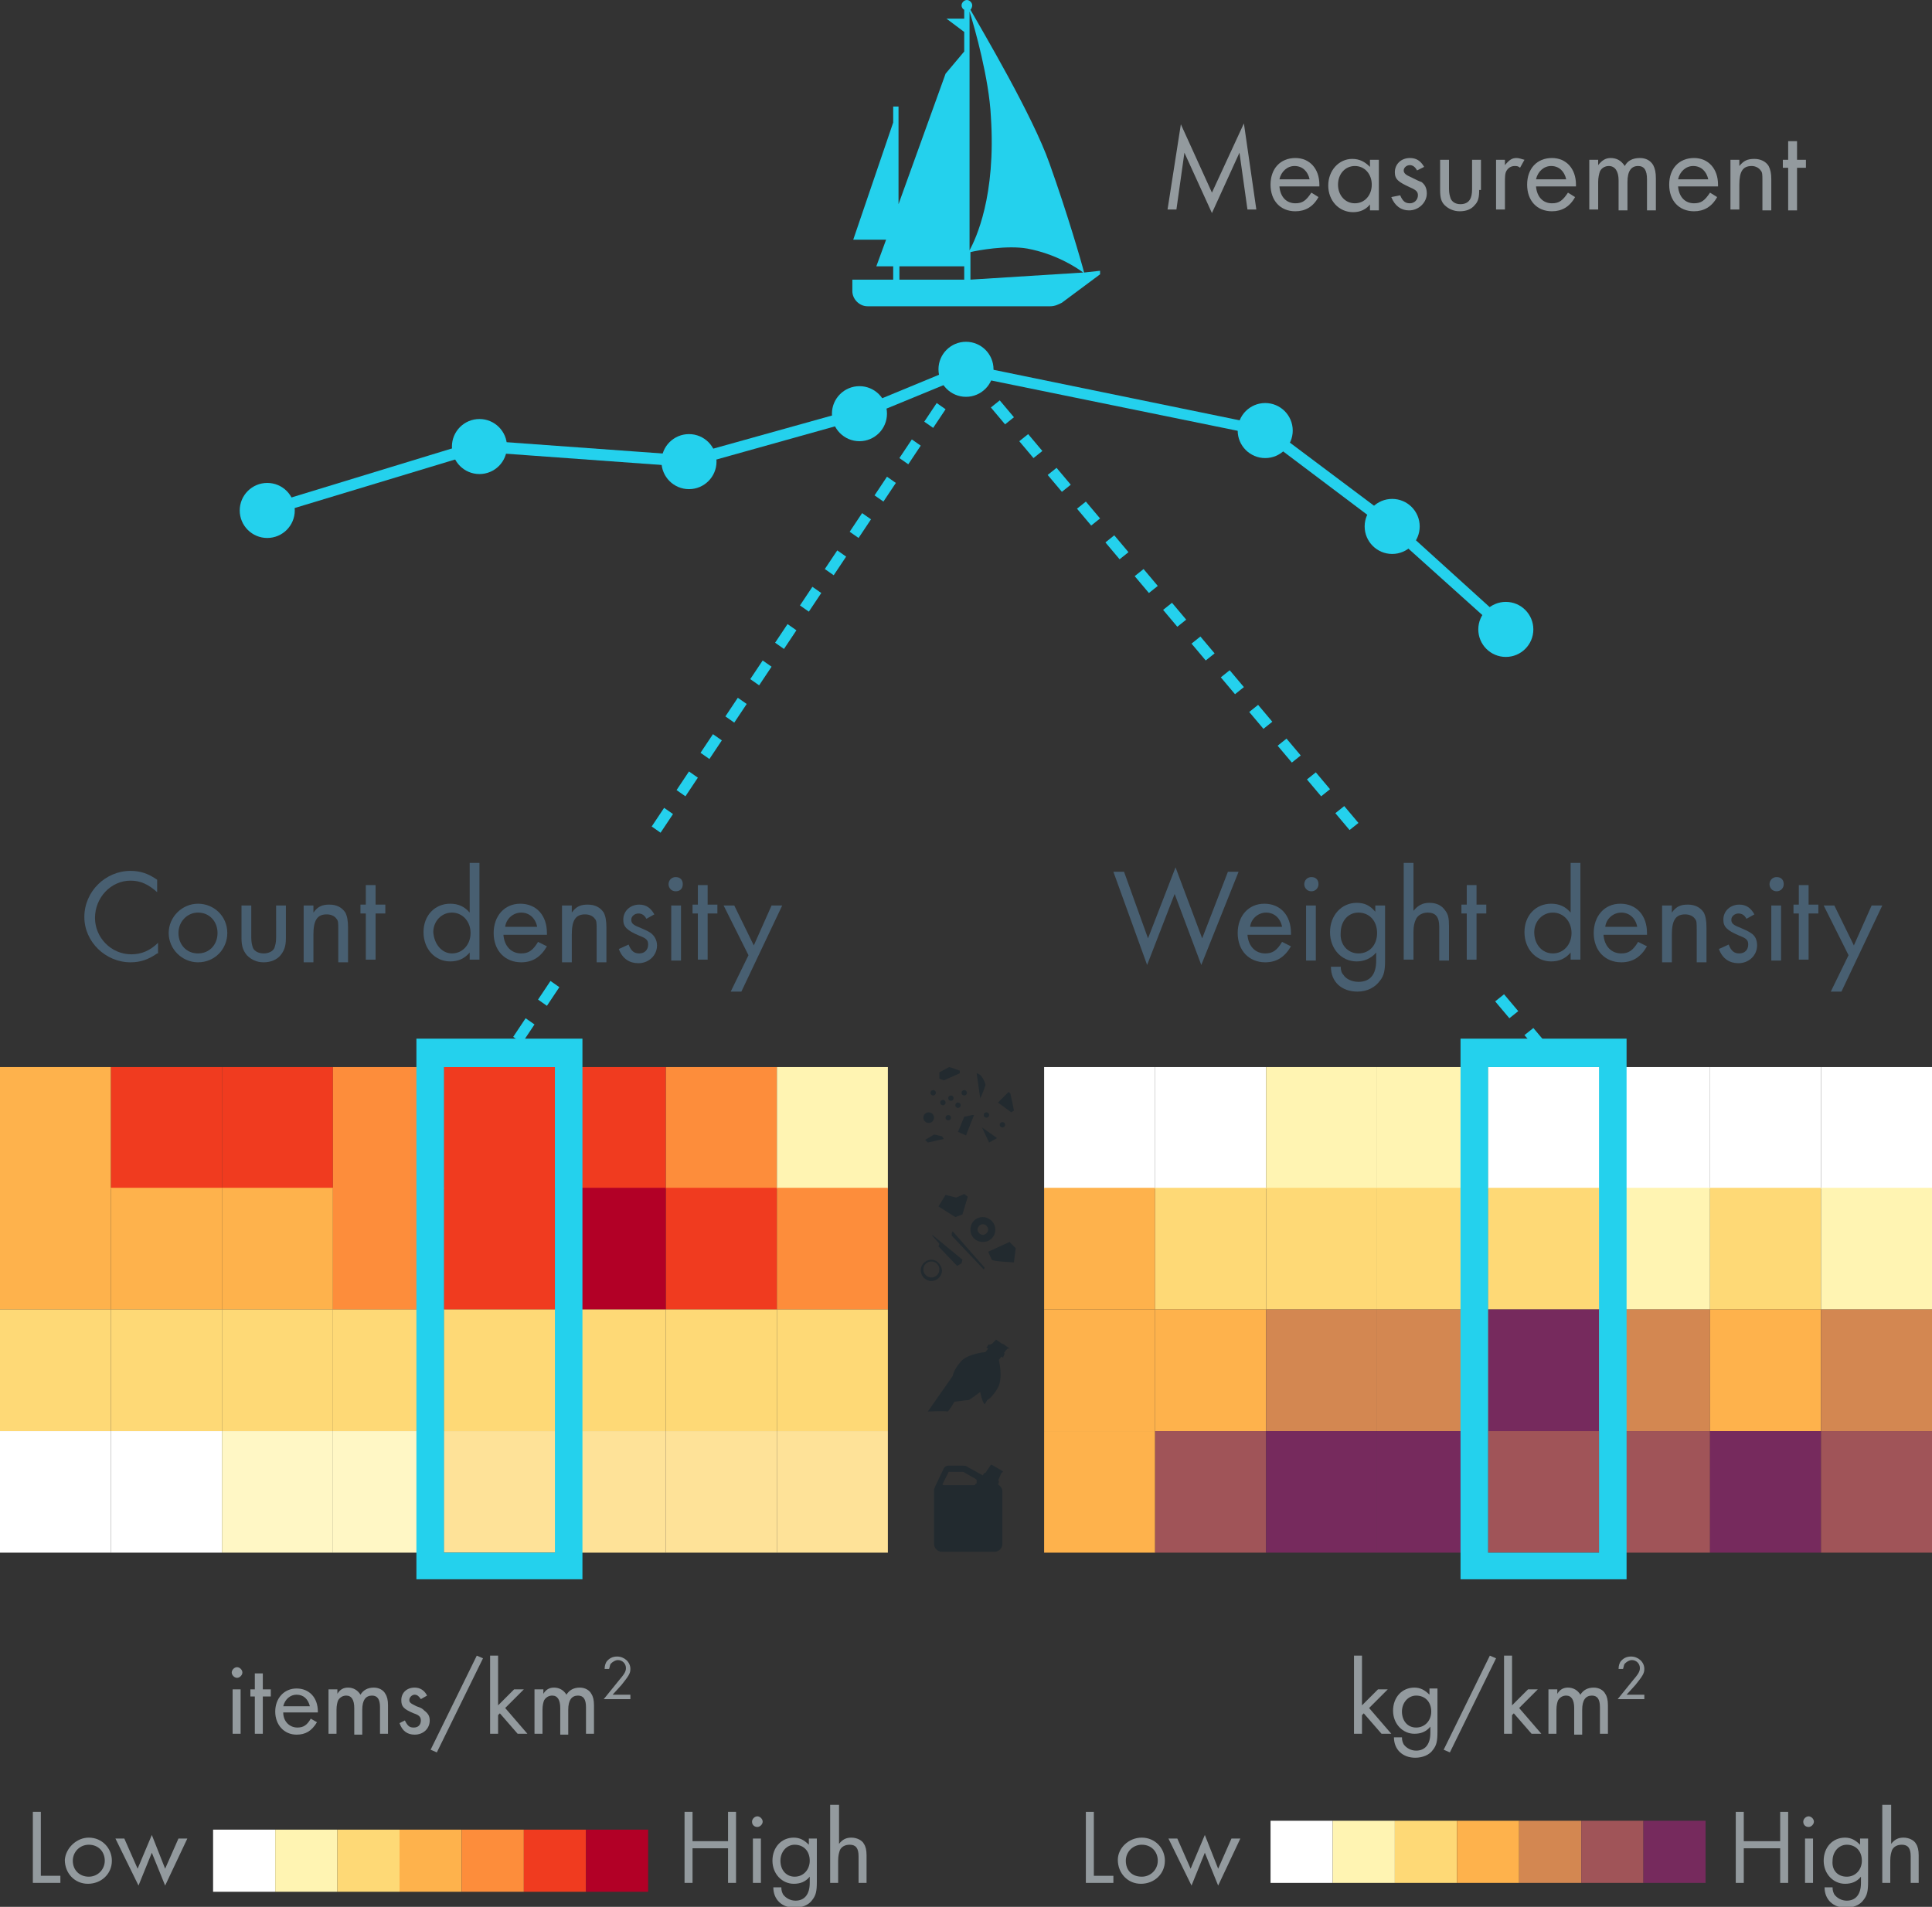 <?xml version="1.0" encoding="utf-8"?>
<!-- Generator: Adobe Illustrator 17.1.0, SVG Export Plug-In . SVG Version: 6.00 Build 0)  -->
<!DOCTYPE svg PUBLIC "-//W3C//DTD SVG 1.1//EN" "http://www.w3.org/Graphics/SVG/1.1/DTD/svg11.dtd">
<svg version="1.1" id="Layer_1" xmlns="http://www.w3.org/2000/svg" xmlns:xlink="http://www.w3.org/1999/xlink" x="0px" y="0px"
	 viewBox="0 0 217.6 214.8" enable-background="new 0 0 217.6 214.8" xml:space="preserve">
<rect x="0" y="0" width="217.6" height="214.8" fill="#333333" stroke="none"/>
<g>
	<g>
		<rect x="24" y="206.1" fill="#FFFFFF" width="7" height="7"/>
	</g>
	<g>
		<rect x="31" y="206.1" fill="#FFF4B2" width="7" height="7"/>
	</g>
	<g>
		<rect x="38" y="206.1" fill="#FED976" width="7" height="7"/>
	</g>
	<g>
		<rect x="45" y="206.1" fill="#FEB24C" width="7" height="7"/>
	</g>
	<g>
		<rect x="52" y="206.1" fill="#FD8D3B" width="7" height="7"/>
	</g>
	<g>
		<rect x="59" y="206.1" fill="#F03B1F" width="7" height="7"/>
	</g>
	<g>
		<rect x="66" y="206.1" fill="#B20026" width="7" height="7"/>
	</g>
</g>
<g>
	<g>
		<rect x="143.1" y="205.1" fill="#FFFFFF" width="7" height="7"/>
	</g>
	<g>
		<rect x="150.1" y="205.1" fill="#FFF4B2" width="7" height="7"/>
	</g>
	<g>
		<rect x="157.1" y="205.1" fill="#FED976" width="7" height="7"/>
	</g>
	<g>
		<rect x="164.1" y="205.1" fill="#FEB24C" width="7" height="7"/>
	</g>
	<g>
		<rect x="171.1" y="205.1" fill="#D38751" width="7" height="7"/>
	</g>
	<g>
		<rect x="178.1" y="205.1" fill="#A05458" width="7" height="7"/>
	</g>
	<g>
		<rect x="185.1" y="205.1" fill="#762A5D" width="7" height="7"/>
	</g>
</g>
<g>
	<path fill="#939A9E" d="M26.1,188.4c0-0.3,0.3-0.6,0.6-0.6s0.6,0.3,0.6,0.6S27,189,26.7,189S26.1,188.7,26.1,188.4z M26.2,190.3
		h0.9v5h-0.9V190.3z"/>
	<path fill="#939A9E" d="M28.7,191.1h-0.5v-0.8h0.5v-1.8h0.9v1.8h0.9v0.8h-0.9v4.2h-0.9V191.1z"/>
	<path fill="#939A9E" d="M35.7,194c-0.6,1-1.3,1.4-2.3,1.4c-1.4,0-2.4-1.1-2.4-2.6c0-1.5,1-2.6,2.4-2.6c1.4,0,2.4,1,2.4,2.6v0.1
		h-3.9c0,1,0.7,1.7,1.6,1.7c0.7,0,1.1-0.3,1.5-1L35.7,194z M34.9,192.2c-0.2-0.8-0.7-1.3-1.5-1.3c-0.7,0-1.3,0.5-1.5,1.3H34.9z"/>
	<path fill="#939A9E" d="M37.1,190.3h0.9v0.5c0.3-0.5,0.7-0.7,1.2-0.7c0.6,0,1.1,0.3,1.4,0.8c0.3-0.5,0.8-0.8,1.5-0.8
		c0.6,0,1.1,0.3,1.3,0.7c0.2,0.3,0.3,0.7,0.3,1.3v3.2h-0.9v-3c0-0.9-0.3-1.3-0.9-1.3c-0.7,0-1.1,0.5-1.1,1.6v2.8h-0.9v-3
		c0-0.9-0.3-1.4-0.9-1.4c-0.4,0-0.7,0.2-0.9,0.5c-0.1,0.2-0.2,0.6-0.2,1.1v2.7h-0.9V190.3z"/>
	<path fill="#939A9E" d="M45.6,193.8c0.3,0.6,0.5,0.8,1,0.8c0.5,0,0.8-0.3,0.8-0.8c0-0.4-0.2-0.6-0.8-0.8c-1.2-0.5-1.4-0.8-1.4-1.5
		c0-0.8,0.6-1.4,1.5-1.4c0.6,0,1.1,0.3,1.4,0.9l-0.7,0.4c-0.2-0.3-0.4-0.5-0.7-0.5c-0.3,0-0.6,0.3-0.6,0.6c0,0.3,0.2,0.4,0.8,0.7
		c0.6,0.2,0.7,0.3,0.9,0.5c0.4,0.3,0.6,0.6,0.6,1.1c0,0.9-0.7,1.6-1.7,1.6c-0.8,0-1.4-0.4-1.7-1.3L45.6,193.8z"/>
	<path fill="#939A9E" d="M53.7,186.5l0.7,0.3l-5.2,10.6l-0.7-0.3L53.7,186.5z"/>
	<path fill="#939A9E" d="M55.2,186.5h0.9v5.6l1.8-1.8H59l-2.1,2.1l2.5,2.9h-1.1l-2-2.3l-0.2,0.2v2.1h-0.9V186.5z"/>
	<path fill="#939A9E" d="M60.3,190.3h0.9v0.5c0.3-0.5,0.7-0.7,1.2-0.7c0.6,0,1.1,0.3,1.4,0.8c0.3-0.5,0.8-0.8,1.5-0.8
		c0.6,0,1.1,0.3,1.3,0.7c0.2,0.3,0.3,0.7,0.3,1.3v3.2H66v-3c0-0.9-0.3-1.3-0.9-1.3c-0.7,0-1.1,0.5-1.1,1.6v2.8h-0.9v-3
		c0-0.9-0.3-1.4-0.9-1.4c-0.4,0-0.7,0.2-0.9,0.5c-0.1,0.2-0.2,0.6-0.2,1.1v2.7h-0.9V190.3z"/>
	<path fill="#939A9E" d="M69.7,189.3c0.6-0.7,0.8-1,0.8-1.4c0-0.5-0.4-0.9-0.9-0.9c-0.3,0-0.6,0.2-0.8,0.4c-0.1,0.1-0.1,0.3-0.2,0.6
		h-0.5c0-0.4,0.1-0.6,0.2-0.8c0.3-0.4,0.7-0.6,1.2-0.6c0.8,0,1.5,0.6,1.5,1.4c0,0.5-0.2,0.8-1,1.8l-1,1.1h2v0.5h-3L69.7,189.3z"/>
</g>
<g>
	<path fill="#939A9E" d="M152.5,186.5h0.9v5.6l1.8-1.8h1.1l-2.1,2.1l2.5,2.9h-1.1l-2-2.3l-0.2,0.2v2.1h-0.9V186.5z"/>
	<path fill="#939A9E" d="M157.9,195.7c0,0.4,0.1,0.6,0.2,0.8c0.3,0.4,0.8,0.7,1.4,0.7c1,0,1.6-0.7,1.6-2v-0.7
		c-0.5,0.6-1.1,0.8-1.8,0.8c-1.3,0-2.4-1.1-2.4-2.6c0-1.5,1-2.6,2.4-2.6c0.7,0,1.2,0.3,1.7,0.8v-0.7h0.9v4.9c0,1-0.1,1.5-0.5,2
		c-0.4,0.6-1.2,0.9-2,0.9c-1.4,0-2.4-0.9-2.4-2.3H157.9z M159.5,194.6c1,0,1.7-0.8,1.7-1.8c0-1.1-0.7-1.8-1.7-1.8
		c-0.9,0-1.6,0.8-1.6,1.8C157.9,193.8,158.5,194.6,159.5,194.6z"/>
	<path fill="#939A9E" d="M167.8,186.5l0.7,0.3l-5.2,10.6l-0.7-0.3L167.8,186.5z"/>
	<path fill="#939A9E" d="M169.4,186.5h0.9v5.6l1.8-1.8h1.1l-2.1,2.1l2.5,2.9h-1.1l-2-2.3l-0.2,0.2v2.1h-0.9V186.5z"/>
	<path fill="#939A9E" d="M174.5,190.3h0.9v0.5c0.3-0.5,0.7-0.7,1.2-0.7c0.6,0,1.1,0.3,1.4,0.8c0.3-0.5,0.8-0.8,1.5-0.8
		c0.6,0,1.1,0.3,1.3,0.7c0.2,0.3,0.3,0.7,0.3,1.3v3.2h-0.9v-3c0-0.9-0.3-1.3-0.9-1.3c-0.7,0-1.1,0.5-1.1,1.6v2.8h-0.9v-3
		c0-0.9-0.3-1.4-0.9-1.4c-0.4,0-0.7,0.2-0.9,0.5c-0.1,0.2-0.2,0.6-0.2,1.1v2.7h-0.9V190.3z"/>
	<path fill="#939A9E" d="M183.9,189.3c0.6-0.7,0.8-1,0.8-1.4c0-0.5-0.4-0.9-0.9-0.9c-0.3,0-0.6,0.2-0.8,0.4
		c-0.1,0.1-0.1,0.3-0.2,0.6h-0.5c0-0.4,0.1-0.6,0.2-0.8c0.3-0.4,0.7-0.6,1.2-0.6c0.8,0,1.5,0.6,1.5,1.4c0,0.5-0.2,0.8-1,1.8l-1,1.1
		h2v0.5h-3L183.9,189.3z"/>
</g>
<g>
	<path fill="#939A9E" d="M122.3,204.1h0.9v7.2h2.2v0.8h-3.1V204.1z"/>
	<path fill="#939A9E" d="M128.6,207c1.5,0,2.6,1.2,2.6,2.6c0,1.5-1.2,2.6-2.7,2.6c-1.5,0-2.6-1.2-2.6-2.7
		C125.9,208.2,127.1,207,128.6,207z M128.6,211.4c1,0,1.8-0.8,1.8-1.8s-0.7-1.8-1.8-1.8c-1,0-1.8,0.8-1.8,1.8
		C126.8,210.7,127.5,211.4,128.6,211.4z"/>
	<path fill="#939A9E" d="M131.6,207.1h1l1.5,3.4l1.6-3.8l1.5,3.8l1.5-3.4h1l-2.5,5.3l-1.5-3.7l-1.5,3.7L131.6,207.1z"/>
</g>
<g>
	<path fill="#939A9E" d="M195.5,204.1h0.9v3.3h4.1v-3.3h0.9v8h-0.9v-3.9h-4.1v3.9h-0.9V204.1z"/>
	<path fill="#939A9E" d="M203.1,205.2c0-0.3,0.3-0.6,0.6-0.6s0.6,0.3,0.6,0.6s-0.3,0.6-0.6,0.6S203.1,205.6,203.1,205.2z
		 M203.3,207.1h0.9v5h-0.9V207.1z"/>
	<path fill="#939A9E" d="M206.4,212.6c0,0.4,0.1,0.6,0.2,0.8c0.3,0.4,0.8,0.7,1.4,0.7c1,0,1.6-0.7,1.6-2v-0.7
		c-0.5,0.6-1.1,0.8-1.8,0.8c-1.3,0-2.4-1.1-2.4-2.6c0-1.5,1-2.6,2.4-2.6c0.7,0,1.2,0.3,1.7,0.8v-0.7h0.9v4.9c0,1-0.1,1.5-0.5,2
		c-0.4,0.6-1.2,0.9-2,0.9c-1.4,0-2.4-0.9-2.4-2.3H206.4z M208,211.4c1,0,1.7-0.8,1.7-1.8c0-1.1-0.7-1.8-1.7-1.8
		c-0.9,0-1.6,0.8-1.6,1.8C206.3,210.7,207,211.4,208,211.4z"/>
	<path fill="#939A9E" d="M212.1,203.3h0.9v4.4c0.4-0.5,0.8-0.7,1.4-0.7s1.2,0.3,1.4,0.7c0.2,0.3,0.3,0.7,0.3,1.3v3.1h-0.9v-3
		c0-0.9-0.3-1.3-1-1.3c-0.5,0-0.9,0.2-1.1,0.6c-0.1,0.3-0.2,0.6-0.2,1.2v2.5h-0.9V203.3z"/>
</g>
<g>
	<path fill="#939A9E" d="M3.7,204.1h0.9v7.2h2.2v0.8H3.7V204.1z"/>
	<path fill="#939A9E" d="M10,207c1.5,0,2.6,1.2,2.6,2.6c0,1.5-1.2,2.6-2.7,2.6c-1.5,0-2.6-1.2-2.6-2.7C7.4,208.2,8.6,207,10,207z
		 M10,211.4c1,0,1.8-0.8,1.8-1.8s-0.7-1.8-1.8-1.8c-1,0-1.8,0.8-1.8,1.8C8.2,210.7,9,211.4,10,211.4z"/>
	<path fill="#939A9E" d="M13,207.1h1l1.5,3.4l1.6-3.8l1.5,3.8l1.5-3.4h1l-2.5,5.3l-1.5-3.7l-1.5,3.7L13,207.1z"/>
</g>
<g>
	<path fill="#939A9E" d="M77.1,204.1H78v3.3H82v-3.3h0.9v8H82v-3.9H78v3.9h-0.9V204.1z"/>
	<path fill="#939A9E" d="M84.7,205.2c0-0.3,0.3-0.6,0.6-0.6s0.6,0.3,0.6,0.6s-0.3,0.6-0.6,0.6S84.7,205.6,84.7,205.2z M84.8,207.1
		h0.9v5h-0.9V207.1z"/>
	<path fill="#939A9E" d="M88,212.6c0,0.4,0.1,0.6,0.2,0.8c0.3,0.4,0.8,0.7,1.4,0.7c1,0,1.6-0.7,1.6-2v-0.7c-0.5,0.6-1.1,0.8-1.8,0.8
		c-1.3,0-2.4-1.1-2.4-2.6c0-1.5,1-2.6,2.4-2.6c0.7,0,1.2,0.3,1.7,0.8v-0.7H92v4.9c0,1-0.1,1.5-0.5,2c-0.4,0.6-1.2,0.9-2,0.9
		c-1.4,0-2.4-0.9-2.4-2.3H88z M89.5,211.4c1,0,1.7-0.8,1.7-1.8c0-1.1-0.7-1.8-1.7-1.8c-0.9,0-1.6,0.8-1.6,1.8
		C87.9,210.7,88.6,211.4,89.5,211.4z"/>
	<path fill="#939A9E" d="M93.6,203.3h0.9v4.4c0.4-0.5,0.8-0.7,1.4-0.7s1.2,0.3,1.4,0.7c0.2,0.3,0.3,0.7,0.3,1.3v3.1h-0.9v-3
		c0-0.9-0.3-1.3-1-1.3c-0.5,0-0.9,0.2-1.1,0.6c-0.1,0.3-0.2,0.6-0.2,1.2v2.5h-0.9V203.3z"/>
</g>
<g>
	<path fill="#485F71" d="M17.7,107.4c-1,0.7-1.9,1-3,1c-2.8,0-5.2-2.3-5.2-5.1c0-2.9,2.4-5.2,5.2-5.2c1.1,0,2,0.3,3,1v1.4
		c-1-0.9-1.9-1.3-3-1.3c-2.2,0-4,1.9-4,4.2c0,2.2,1.8,4.1,4.1,4.1c1.1,0,2.1-0.4,3-1.3V107.4z"/>
	<path fill="#485F71" d="M22.3,101.8c1.8,0,3.3,1.4,3.3,3.3c0,1.8-1.4,3.3-3.3,3.3c-1.8,0-3.3-1.5-3.3-3.3
		C19,103.3,20.5,101.8,22.3,101.8z M22.3,107.4c1.3,0,2.2-1,2.2-2.3s-0.9-2.3-2.2-2.3c-1.2,0-2.2,1-2.2,2.3
		C20.1,106.4,21,107.4,22.3,107.4z"/>
	<path fill="#485F71" d="M32.2,105.7c0,0.9-0.2,1.4-0.6,1.9c-0.4,0.5-1.1,0.8-1.9,0.8c-0.8,0-1.4-0.3-1.9-0.8
		c-0.4-0.5-0.6-1-0.6-1.9V102h1.1v3.6c0,0.6,0.1,0.9,0.2,1.2c0.2,0.4,0.7,0.6,1.2,0.6c0.5,0,1-0.2,1.2-0.6c0.1-0.3,0.2-0.6,0.2-1.2
		V102h1.1V105.7z"/>
	<path fill="#485F71" d="M34.2,102h1.1v0.8c0.5-0.7,1-0.9,1.8-0.9c0.8,0,1.4,0.3,1.8,0.9c0.2,0.4,0.3,0.9,0.3,1.7v3.9h-1.1v-3.7
		c0-0.7,0-1-0.2-1.2c-0.2-0.3-0.6-0.5-1.1-0.5c-1.1,0-1.5,0.7-1.5,2.3v3.1h-1.1V102z"/>
	<path fill="#485F71" d="M41.2,102.9h-0.6v-1h0.6v-2.2h1.1v2.2h1.1v1h-1.1v5.2h-1.1V102.9z"/>
	<path fill="#485F71" d="M52.9,107.3c-0.6,0.7-1.3,1-2.2,1c-1.7,0-3-1.4-3-3.3c0-1.9,1.3-3.2,3-3.2c0.9,0,1.6,0.3,2.2,1v-5.6H54
		v10.9h-1.1V107.3z M50.9,107.4c1.2,0,2.1-1,2.1-2.3c0-1.3-0.9-2.3-2.1-2.3c-1.2,0-2.1,1-2.1,2.2C48.9,106.4,49.8,107.4,50.9,107.4z
		"/>
	<path fill="#485F71" d="M61.6,106.6c-0.7,1.2-1.6,1.8-2.9,1.8c-1.8,0-3.1-1.3-3.1-3.3c0-1.9,1.2-3.3,3-3.3c1.8,0,3,1.3,3,3.3v0.2
		h-4.9c0.1,1.3,0.9,2.1,2,2.1c0.8,0,1.3-0.3,1.9-1.3L61.6,106.6z M60.5,104.4c-0.2-1-0.9-1.6-1.8-1.6c-0.9,0-1.7,0.7-1.8,1.6H60.5z"
		/>
	<path fill="#485F71" d="M63.3,102h1.1v0.8c0.5-0.7,1-0.9,1.8-0.9c0.8,0,1.4,0.3,1.8,0.9c0.2,0.4,0.3,0.9,0.3,1.7v3.9h-1.1v-3.7
		c0-0.7,0-1-0.2-1.2c-0.2-0.3-0.6-0.5-1.1-0.5c-1.1,0-1.5,0.7-1.5,2.3v3.1h-1.1V102z"/>
	<path fill="#485F71" d="M70.8,106.4c0.3,0.8,0.7,1,1.2,1c0.6,0,1-0.4,1-1c0-0.5-0.2-0.7-1-1c-1.4-0.6-1.8-1-1.8-1.8
		c0-1,0.8-1.7,1.8-1.7c0.8,0,1.3,0.4,1.7,1.1l-0.9,0.5c-0.2-0.4-0.5-0.6-0.9-0.6c-0.4,0-0.8,0.3-0.8,0.7c0,0.4,0.2,0.6,1,0.9
		c0.7,0.3,0.9,0.4,1.2,0.6c0.4,0.3,0.7,0.8,0.7,1.4c0,1.1-0.9,2-2.1,2c-1,0-1.8-0.5-2.2-1.6L70.8,106.4z"/>
	<path fill="#485F71" d="M75.3,99.6c0-0.4,0.3-0.8,0.8-0.8s0.8,0.3,0.8,0.8s-0.3,0.8-0.8,0.8S75.3,100,75.3,99.6z M75.6,102h1.1v6.2
		h-1.1V102z"/>
	<path fill="#485F71" d="M78.7,102.9H78v-1h0.6v-2.2h1.1v2.2h1.1v1h-1.1v5.2h-1.1V102.9z"/>
	<path fill="#485F71" d="M81.5,102h1.2l2.2,4.5l2-4.5h1.2l-4.6,9.7h-1.2l2-4.1L81.5,102z"/>
</g>
<g>
	<path fill="#485F71" d="M125.4,98.2h1.2l2.7,7.5l3.1-8l3,8l2.9-7.5h1.2l-4.2,10.5l-3-8l-3.1,8L125.4,98.2z"/>
	<path fill="#485F71" d="M145.4,106.6c-0.7,1.2-1.6,1.8-2.9,1.8c-1.8,0-3.1-1.3-3.1-3.3c0-1.9,1.2-3.3,3-3.3c1.8,0,3,1.3,3,3.3v0.2
		h-4.9c0.1,1.3,0.9,2.1,2,2.1c0.8,0,1.3-0.3,1.9-1.3L145.4,106.6z M144.4,104.4c-0.2-1-0.9-1.6-1.8-1.6c-0.9,0-1.7,0.7-1.8,1.6
		H144.4z"/>
	<path fill="#485F71" d="M146.9,99.6c0-0.4,0.3-0.8,0.8-0.8s0.8,0.3,0.8,0.8c0,0.4-0.3,0.8-0.8,0.8S146.9,100,146.9,99.6z
		 M147.1,102h1.1v6.2h-1.1V102z"/>
	<path fill="#485F71" d="M151,108.8c0,0.5,0.1,0.8,0.3,1c0.3,0.5,1,0.8,1.7,0.8c1.3,0,2-0.8,2-2.4v-0.9c-0.6,0.7-1.4,1-2.2,1
		c-1.7,0-3-1.4-3-3.3c0-1.9,1.3-3.3,3-3.3c0.9,0,1.5,0.3,2.1,1V102h1.1v6.1c0,1.2-0.1,1.8-0.6,2.4c-0.5,0.7-1.4,1.2-2.5,1.2
		c-1.8,0-3-1.1-3-2.8H151z M153,107.4c1.2,0,2.1-0.9,2.1-2.3c0-1.4-0.9-2.3-2.1-2.3c-1.2,0-2,1-2,2.3
		C150.9,106.4,151.8,107.4,153,107.4z"/>
	<path fill="#485F71" d="M158.1,97.2h1.1v5.4c0.5-0.6,1-0.9,1.8-0.9s1.4,0.3,1.8,0.9c0.3,0.4,0.4,0.8,0.4,1.7v3.9h-1.1v-3.8
		c0-1.1-0.4-1.6-1.3-1.6c-0.6,0-1.1,0.3-1.3,0.7c-0.2,0.4-0.3,0.8-0.3,1.5v3.1h-1.1V97.2z"/>
	<path fill="#485F71" d="M165.2,102.9h-0.6v-1h0.6v-2.2h1.1v2.2h1.1v1h-1.1v5.2h-1.1V102.9z"/>
	<path fill="#485F71" d="M176.9,107.3c-0.6,0.7-1.3,1-2.2,1c-1.7,0-3-1.4-3-3.3c0-1.9,1.3-3.2,3-3.2c0.9,0,1.6,0.3,2.2,1v-5.6h1.1
		v10.9h-1.1V107.3z M174.9,107.4c1.2,0,2.1-1,2.1-2.3c0-1.3-0.9-2.3-2.1-2.3c-1.2,0-2.1,1-2.1,2.2
		C172.8,106.4,173.7,107.4,174.9,107.4z"/>
	<path fill="#485F71" d="M185.5,106.6c-0.7,1.2-1.6,1.8-2.9,1.8c-1.8,0-3.1-1.3-3.1-3.3c0-1.9,1.2-3.3,3-3.3c1.8,0,3,1.3,3,3.3v0.2
		h-4.9c0.1,1.3,0.9,2.1,2,2.1c0.8,0,1.3-0.3,1.9-1.3L185.5,106.6z M184.4,104.4c-0.2-1-0.9-1.6-1.8-1.6c-0.9,0-1.7,0.7-1.8,1.6
		H184.4z"/>
	<path fill="#485F71" d="M187.2,102h1.1v0.8c0.5-0.7,1-0.9,1.8-0.9c0.8,0,1.4,0.3,1.8,0.9c0.2,0.4,0.3,0.9,0.3,1.7v3.9h-1.1v-3.7
		c0-0.7,0-1-0.2-1.2c-0.2-0.3-0.6-0.5-1.1-0.5c-1.1,0-1.5,0.7-1.5,2.3v3.1h-1.1V102z"/>
	<path fill="#485F71" d="M194.7,106.4c0.3,0.8,0.7,1,1.2,1c0.6,0,1-0.4,1-1c0-0.5-0.2-0.7-1-1c-1.4-0.6-1.8-1-1.8-1.8
		c0-1,0.8-1.7,1.8-1.7c0.8,0,1.3,0.4,1.7,1.1l-0.9,0.5c-0.2-0.4-0.5-0.6-0.9-0.6c-0.4,0-0.8,0.3-0.8,0.7c0,0.4,0.2,0.6,1,0.9
		c0.7,0.3,0.9,0.4,1.2,0.6c0.5,0.3,0.7,0.8,0.7,1.4c0,1.1-0.9,2-2.1,2c-1,0-1.8-0.5-2.2-1.6L194.7,106.4z"/>
	<path fill="#485F71" d="M199.3,99.6c0-0.4,0.3-0.8,0.8-0.8s0.8,0.3,0.8,0.8c0,0.4-0.3,0.8-0.8,0.8S199.3,100,199.3,99.6z
		 M199.5,102h1.1v6.2h-1.1V102z"/>
	<path fill="#485F71" d="M202.6,102.9H202v-1h0.6v-2.2h1.1v2.2h1.1v1h-1.1v5.2h-1.1V102.9z"/>
	<path fill="#485F71" d="M205.4,102h1.2l2.2,4.5l2-4.5h1.2l-4.6,9.7h-1.2l2-4.1L205.4,102z"/>
</g>
<g>
	<g>
		<path fill="#24D1ED" d="M58.8,117.5l-1-0.7l1.4-2.1l1,0.7L58.8,117.5z M61.6,113.3l-1-0.7l1.4-2.1l1,0.7L61.6,113.3z"/>
	</g>
</g>
<g>
	<g>
		<path fill="#24D1ED" d="M74.4,93.8l-1-0.7l1.4-2.1l1,0.7L74.4,93.8z M77.2,89.7l-1-0.7l1.4-2.1l1,0.7L77.2,89.7z M79.9,85.5
			l-1-0.7l1.4-2.1l1,0.7L79.9,85.5z M82.7,81.4l-1-0.7l1.4-2.1l1,0.7L82.7,81.4z M85.5,77.2l-1-0.7l1.4-2.1l1,0.7L85.5,77.2z
			 M88.3,73.1l-1-0.7l1.4-2.1l1,0.7L88.3,73.1z M91.1,68.9l-1-0.7l1.4-2.1l1,0.7L91.1,68.9z M93.9,64.8l-1-0.7l1.4-2.1l1,0.7
			L93.9,64.8z M96.7,60.6l-1-0.7l1.4-2.1l1,0.7L96.7,60.6z M99.5,56.5l-1-0.7l1.4-2.1l1,0.7L99.5,56.5z M102.3,52.3l-1-0.7l1.4-2.1
			l1,0.7L102.3,52.3z M105.1,48.2l-1-0.7l1.4-2.1l1,0.7L105.1,48.2z M107.9,44.1l-1-0.7l1.4-2.1l1,0.7L107.9,44.1z"/>
	</g>
</g>
<g>
	<g>
		<g>
			<g>
				<rect x="117.6" y="120.2" fill="#FFFFFF" width="12.5" height="13.7"/>
			</g>
		</g>
		<g>
			<g>
				<rect x="130.1" y="120.2" fill="#FFFFFF" width="12.5" height="13.7"/>
			</g>
		</g>
		<g>
			<g>
				<rect x="142.6" y="120.2" fill="#FFF4B2" width="12.5" height="13.7"/>
			</g>
		</g>
		<g>
			<g>
				<rect x="155.1" y="120.2" fill="#FFF4B2" width="12.5" height="13.7"/>
			</g>
		</g>
		<g>
			<g>
				<rect x="167.6" y="120.2" fill="#FFFFFF" width="12.5" height="13.7"/>
			</g>
		</g>
		<g>
			<g>
				<rect x="180.1" y="120.2" fill="#FFFFFF" width="12.5" height="13.7"/>
			</g>
		</g>
		<g>
			<g>
				<rect x="192.6" y="120.2" fill="#FFFFFF" width="12.5" height="13.7"/>
			</g>
		</g>
		<g>
			<g>
				<rect x="205.1" y="120.2" fill="#FFFFFF" width="12.5" height="13.7"/>
			</g>
		</g>
	</g>
	<g>
		<g>
			<g>
				<rect x="117.6" y="133.8" fill="#FEB24C" width="12.5" height="13.7"/>
			</g>
		</g>
		<g>
			<g>
				<rect x="130.1" y="133.8" fill="#FED976" width="12.5" height="13.7"/>
			</g>
		</g>
		<g>
			<g>
				<rect x="142.6" y="133.8" fill="#FED976" width="12.5" height="13.7"/>
			</g>
		</g>
		<g>
			<g>
				<rect x="155.1" y="133.8" fill="#FED976" width="12.5" height="13.7"/>
			</g>
		</g>
		<g>
			<g>
				<rect x="167.6" y="133.8" fill="#FED976" width="12.5" height="13.7"/>
			</g>
		</g>
		<g>
			<g>
				<rect x="180.1" y="133.8" fill="#FFF4B2" width="12.5" height="13.7"/>
			</g>
		</g>
		<g>
			<g>
				<rect x="192.6" y="133.8" fill="#FED976" width="12.5" height="13.7"/>
			</g>
		</g>
		<g>
			<g>
				<rect x="205.1" y="133.8" fill="#FFF4B2" width="12.5" height="13.7"/>
			</g>
		</g>
	</g>
	<g>
		<g>
			<g>
				<rect x="117.6" y="147.5" fill="#FEB24C" width="12.5" height="13.7"/>
			</g>
		</g>
		<g>
			<g>
				<rect x="130.1" y="147.5" fill="#FEB24C" width="12.5" height="13.7"/>
			</g>
		</g>
		<g>
			<g>
				<rect x="142.6" y="147.5" fill="#D38751" width="12.5" height="13.7"/>
			</g>
		</g>
		<g>
			<g>
				<rect x="155.1" y="147.5" fill="#D38751" width="12.5" height="13.7"/>
			</g>
		</g>
		<g>
			<g>
				<rect x="167.6" y="147.5" fill="#762A5D" width="12.5" height="13.7"/>
			</g>
		</g>
		<g>
			<g>
				<rect x="180.1" y="147.5" fill="#D38751" width="12.5" height="13.7"/>
			</g>
		</g>
		<g>
			<g>
				<rect x="192.6" y="147.5" fill="#FEB24C" width="12.5" height="13.7"/>
			</g>
		</g>
		<g>
			<g>
				<rect x="205.1" y="147.5" fill="#D38751" width="12.5" height="13.7"/>
			</g>
		</g>
	</g>
	<g>
		<g>
			<g>
				<rect x="117.6" y="161.2" fill="#FEB24C" width="12.5" height="13.7"/>
			</g>
		</g>
		<g>
			<g>
				<rect x="130.1" y="161.2" fill="#A05458" width="12.5" height="13.7"/>
			</g>
		</g>
		<g>
			<g>
				<rect x="142.6" y="161.2" fill="#762A5D" width="12.5" height="13.7"/>
			</g>
		</g>
		<g>
			<g>
				<rect x="155.1" y="161.2" fill="#762A5D" width="12.5" height="13.7"/>
			</g>
		</g>
		<g>
			<g>
				<rect x="167.6" y="161.2" fill="#A05458" width="12.5" height="13.7"/>
			</g>
		</g>
		<g>
			<g>
				<rect x="180.1" y="161.2" fill="#A05458" width="12.5" height="13.7"/>
			</g>
		</g>
		<g>
			<g>
				<rect x="192.6" y="161.2" fill="#762A5D" width="12.5" height="13.7"/>
			</g>
		</g>
		<g>
			<g>
				<rect x="205.1" y="161.2" fill="#A05458" width="12.5" height="13.7"/>
			</g>
		</g>
	</g>
	<g>
		<g>
			<path fill="#24D1ED" d="M180.1,120.2v54.7h-12.5v-54.7H180.1 M183.2,117h-3.1h-12.5h-3.1v3.1v54.7v3.1h3.1h12.5h3.1v-3.1v-54.7
				V117L183.2,117z"/>
		</g>
	</g>
</g>
<g>
	<g>
		<g>
			<g>
				<rect x="0" y="120.2" fill="#FEB24C" width="12.5" height="13.7"/>
			</g>
		</g>
		<g>
			<g>
				<rect x="12.5" y="120.2" fill="#F03B1F" width="12.5" height="13.7"/>
			</g>
		</g>
		<g>
			<g>
				<rect x="25" y="120.2" fill="#F03B1F" width="12.5" height="13.7"/>
			</g>
		</g>
		<g>
			<g>
				<rect x="37.5" y="120.2" fill="#FD8D3B" width="12.5" height="13.7"/>
			</g>
		</g>
		<g>
			<g>
				<rect x="50" y="120.2" fill="#F03B1F" width="12.5" height="13.7"/>
			</g>
		</g>
		<g>
			<g>
				<rect x="62.5" y="120.2" fill="#F03B1F" width="12.5" height="13.7"/>
			</g>
		</g>
		<g>
			<g>
				<rect x="75" y="120.2" fill="#FD8D3B" width="12.5" height="13.7"/>
			</g>
		</g>
		<g>
			<g>
				<rect x="87.5" y="120.2" fill="#FFF4B2" width="12.5" height="13.7"/>
			</g>
		</g>
	</g>
	<g>
		<g>
			<g>
				<rect x="0" y="133.8" fill="#FEB24C" width="12.5" height="13.7"/>
			</g>
		</g>
		<g>
			<g>
				<rect x="12.5" y="133.8" fill="#FEB24C" width="12.5" height="13.7"/>
			</g>
		</g>
		<g>
			<g>
				<rect x="25" y="133.8" fill="#FEB24C" width="12.5" height="13.7"/>
			</g>
		</g>
		<g>
			<g>
				<rect x="37.5" y="133.8" fill="#FD8D3B" width="12.5" height="13.7"/>
			</g>
		</g>
		<g>
			<g>
				<rect x="50" y="133.8" fill="#F03B1F" width="12.5" height="13.7"/>
			</g>
		</g>
		<g>
			<g>
				<rect x="62.5" y="133.8" fill="#B20026" width="12.5" height="13.7"/>
			</g>
		</g>
		<g>
			<g>
				<rect x="75" y="133.8" fill="#F03B1F" width="12.5" height="13.7"/>
			</g>
		</g>
		<g>
			<g>
				<rect x="87.5" y="133.8" fill="#FD8D3B" width="12.5" height="13.7"/>
			</g>
		</g>
	</g>
	<g>
		<g>
			<g>
				<rect x="0" y="147.5" fill="#FED976" width="12.5" height="13.7"/>
			</g>
		</g>
		<g>
			<g>
				<rect x="12.5" y="147.5" fill="#FED976" width="12.5" height="13.7"/>
			</g>
		</g>
		<g>
			<g>
				<rect x="25" y="147.5" fill="#FED976" width="12.5" height="13.7"/>
			</g>
		</g>
		<g>
			<g>
				<rect x="37.5" y="147.5" fill="#FED976" width="12.5" height="13.7"/>
			</g>
		</g>
		<g>
			<g>
				<rect x="50" y="147.5" fill="#FED976" width="12.5" height="13.7"/>
			</g>
		</g>
		<g>
			<g>
				<rect x="62.5" y="147.5" fill="#FED976" width="12.5" height="13.7"/>
			</g>
		</g>
		<g>
			<g>
				<rect x="75" y="147.5" fill="#FED976" width="12.5" height="13.7"/>
			</g>
		</g>
		<g>
			<g>
				<rect x="87.5" y="147.5" fill="#FED976" width="12.5" height="13.7"/>
			</g>
		</g>
	</g>
	<g>
		<g>
			<g>
				<rect x="0" y="161.2" fill="#FFFFFF" width="12.5" height="13.7"/>
			</g>
		</g>
		<g>
			<g>
				<rect x="12.5" y="161.2" fill="#FFFFFF" width="12.5" height="13.7"/>
			</g>
		</g>
		<g>
			<g>
				<rect x="25" y="161.2" fill="#FFF7C5" width="12.5" height="13.7"/>
			</g>
		</g>
		<g>
			<g>
				<rect x="37.5" y="161.2" fill="#FFF7C5" width="12.5" height="13.7"/>
			</g>
		</g>
		<g>
			<g>
				<rect x="50" y="161.2" fill="#FEE298" width="12.5" height="13.7"/>
			</g>
		</g>
		<g>
			<g>
				<rect x="62.5" y="161.2" fill="#FEE298" width="12.5" height="13.7"/>
			</g>
		</g>
		<g>
			<g>
				<rect x="75" y="161.2" fill="#FEE298" width="12.5" height="13.7"/>
			</g>
		</g>
		<g>
			<g>
				<rect x="87.5" y="161.2" fill="#FEE298" width="12.5" height="13.7"/>
			</g>
		</g>
	</g>
	<g>
		<g>
			<path fill="#24D1ED" d="M62.5,120.2v54.7H50v-54.7H62.5 M65.6,117h-3.1H50h-3.1v3.1v54.7v3.1H50h12.5h3.1v-3.1v-54.7V117
				L65.6,117z"/>
		</g>
	</g>
</g>
<g>
	<g>
		<path fill="#939A9E" d="M133,14l3.5,7.7l3.6-7.8l1.4,9.7h-1l-0.9-6.4l-3.1,6.8l-3.1-6.8l-0.9,6.4h-1L133,14z"/>
	</g>
	<g>
		<path fill="#939A9E" d="M148.5,22.2c-0.6,1.1-1.5,1.6-2.6,1.6c-1.7,0-2.8-1.2-2.8-3c0-1.8,1.1-3,2.8-3c1.6,0,2.7,1.2,2.7,3V21
			h-4.5c0.1,1.2,0.8,1.9,1.8,1.9c0.8,0,1.2-0.3,1.8-1.2L148.5,22.2z M147.5,20.2c-0.2-0.9-0.8-1.5-1.7-1.5c-0.8,0-1.5,0.6-1.7,1.5
			H147.5z"/>
	</g>
	<g>
		<path fill="#939A9E" d="M154.4,22.9c-0.5,0.7-1.2,1-2,1c-1.6,0-2.8-1.3-2.8-3c0-1.7,1.2-3,2.7-3c0.8,0,1.4,0.3,2,0.9V18h1v5.7h-1
			V22.9z M152.6,22.9c1.1,0,1.9-0.9,1.9-2.1c0-1.2-0.8-2.1-1.9-2.1c-1.1,0-1.9,0.9-1.9,2.1C150.7,22,151.5,22.9,152.6,22.9z"/>
	</g>
	<g>
		<path fill="#939A9E" d="M157.7,22c0.3,0.7,0.6,0.9,1.1,0.9c0.5,0,0.9-0.4,0.9-0.9c0-0.4-0.2-0.6-0.9-0.9c-1.3-0.6-1.7-0.9-1.7-1.7
			c0-0.9,0.7-1.6,1.7-1.6c0.7,0,1.2,0.3,1.6,1l-0.8,0.4c-0.2-0.4-0.5-0.6-0.8-0.6c-0.4,0-0.7,0.3-0.7,0.6c0,0.3,0.2,0.5,0.9,0.8
			c0.6,0.3,0.8,0.4,1.1,0.5c0.4,0.3,0.6,0.7,0.6,1.3c0,1-0.9,1.9-2,1.9c-0.9,0-1.6-0.5-2-1.5L157.7,22z"/>
	</g>
	<g>
		<path fill="#939A9E" d="M166.6,21.4c0,0.8-0.1,1.3-0.5,1.7c-0.4,0.5-1,0.7-1.7,0.7c-0.7,0-1.3-0.3-1.7-0.7
			c-0.4-0.4-0.5-0.9-0.5-1.7V18h1v3.3c0,0.5,0.1,0.8,0.2,1.1c0.2,0.4,0.6,0.6,1.1,0.6c0.5,0,0.9-0.2,1.1-0.6
			c0.1-0.2,0.2-0.5,0.2-1.1V18h1V21.4z"/>
	</g>
	<g>
		<path fill="#939A9E" d="M168.5,18h1v0.6c0.5-0.6,0.8-0.8,1.3-0.8c0.3,0,0.5,0.1,0.9,0.2l-0.5,0.9c-0.2-0.2-0.4-0.2-0.6-0.2
			c-0.4,0-0.7,0.2-0.9,0.5c-0.2,0.3-0.2,0.7-0.2,1.4v3h-1V18z"/>
	</g>
	<g>
		<path fill="#939A9E" d="M177.4,22.2c-0.6,1.1-1.5,1.6-2.6,1.6c-1.7,0-2.8-1.2-2.8-3c0-1.8,1.1-3,2.8-3c1.6,0,2.7,1.2,2.7,3V21H173
			c0.1,1.2,0.8,1.9,1.8,1.9c0.8,0,1.2-0.3,1.8-1.2L177.4,22.2z M176.4,20.2c-0.2-0.9-0.8-1.5-1.7-1.5c-0.8,0-1.5,0.6-1.7,1.5H176.4z
			"/>
	</g>
	<g>
		<path fill="#939A9E" d="M179,18h1v0.6c0.4-0.5,0.8-0.8,1.4-0.8c0.7,0,1.2,0.3,1.6,0.9c0.3-0.6,0.9-0.9,1.7-0.9
			c0.7,0,1.2,0.3,1.5,0.8c0.2,0.4,0.3,0.8,0.3,1.5v3.6h-1v-3.5c0-1-0.3-1.5-1-1.5c-0.8,0-1.2,0.6-1.2,1.8v3.2h-1v-3.4
			c0-1-0.4-1.6-1.1-1.6c-0.4,0-0.8,0.2-1,0.6c-0.1,0.3-0.2,0.7-0.2,1.2v3.1h-1V18z"/>
	</g>
	<g>
		<path fill="#939A9E" d="M193.4,22.2c-0.6,1.1-1.5,1.6-2.6,1.6c-1.7,0-2.8-1.2-2.8-3c0-1.8,1.1-3,2.8-3c1.6,0,2.7,1.2,2.7,3V21H189
			c0.1,1.2,0.8,1.9,1.8,1.9c0.8,0,1.2-0.3,1.8-1.2L193.4,22.2z M192.4,20.2c-0.2-0.9-0.8-1.5-1.7-1.5c-0.8,0-1.5,0.6-1.7,1.5H192.4z
			"/>
	</g>
	<g>
		<path fill="#939A9E" d="M194.9,18h1v0.7c0.5-0.6,0.9-0.8,1.7-0.8c0.7,0,1.3,0.3,1.6,0.8c0.2,0.4,0.3,0.8,0.3,1.5v3.5h-1v-3.4
			c0-0.6,0-0.9-0.2-1.1c-0.2-0.3-0.6-0.5-1-0.5c-1,0-1.4,0.6-1.4,2.1v2.8h-1V18z"/>
	</g>
	<g>
		<path fill="#939A9E" d="M201.4,18.9h-0.6V18h0.6v-2.1h1V18h1v0.9h-1v4.8h-1V18.9z"/>
	</g>
</g>
<g>
	<g>
		<path fill="#24D1ED" d="M173.3,118.5l-1.6-1.9l1-0.8l1.6,1.9L173.3,118.5z M170,114.7l-1.6-1.9l1-0.8l1.6,1.9L170,114.7z"/>
	</g>
</g>
<g>
	<g>
		<path fill="#24D1ED" d="M152,93.5l-1.6-1.9l1-0.8l1.6,1.9L152,93.5z M148.8,89.7l-1.6-1.9l1-0.8l1.6,1.9L148.8,89.7z M145.5,85.9
			l-1.6-1.9l1-0.8l1.6,1.9L145.5,85.9z M142.3,82.1l-1.6-1.9l1-0.8l1.6,1.9L142.3,82.1z M139.1,78.2l-1.6-1.9l1-0.8l1.6,1.9
			L139.1,78.2z M135.8,74.4l-1.6-1.9l1-0.8l1.6,1.9L135.8,74.4z M132.6,70.6l-1.6-1.9l1-0.8l1.6,1.9L132.6,70.6z M129.4,66.8
			l-1.6-1.9l1-0.8l1.6,1.9L129.4,66.8z M126.1,63l-1.6-1.9l1-0.8l1.6,1.9L126.1,63z M122.9,59.2l-1.6-1.9l1-0.8l1.6,1.9L122.9,59.2z
			 M119.6,55.4l-1.6-1.9l1-0.8l1.6,1.9L119.6,55.4z M116.4,51.6l-1.6-1.9l1-0.8l1.6,1.9L116.4,51.6z M113.2,47.8l-1.6-1.9l1-0.8
			l1.6,1.9L113.2,47.8z M109.9,43.9l-1.6-1.9l1-0.8l1.6,1.9L109.9,43.9z"/>
	</g>
</g>
<g>
	<g>
		<g>
			<circle fill="#24D1ED" cx="30.1" cy="57.5" r="3.1"/>
		</g>
	</g>
	<g>
		<g>
			<circle fill="#24D1ED" cx="54" cy="50.3" r="3.1"/>
		</g>
	</g>
	<g>
		<g>
			<circle fill="#24D1ED" cx="77.6" cy="52" r="3.1"/>
		</g>
	</g>
	<g>
		<g>
			<circle fill="#24D1ED" cx="96.8" cy="46.6" r="3.1"/>
		</g>
	</g>
	<g>
		<g>
			<circle fill="#24D1ED" cx="108.8" cy="41.6" r="3.1"/>
		</g>
	</g>
	<g>
		<g>
			<circle fill="#24D1ED" cx="142.5" cy="48.5" r="3.1"/>
		</g>
	</g>
	<g>
		<g>
			<circle fill="#24D1ED" cx="156.8" cy="59.3" r="3.1"/>
		</g>
	</g>
	<g>
		<g>
			<circle fill="#24D1ED" cx="169.6" cy="70.9" r="3.1"/>
		</g>
	</g>
	<g>
		<g>
			<polygon fill="#24D1ED" points="169.2,71.3 156.4,59.8 142.2,49.1 108.9,42.3 97,47.2 77.7,52.6 77.6,52.6 54.1,50.9 30.3,58.1 
				30,56.9 53.9,49.6 54.1,49.6 77.6,51.3 96.6,46 108.7,41 142.8,48 157.2,58.8 170,70.4 			"/>
		</g>
	</g>
</g>
<g>
	<path fill="#222A2F" d="M112.9,165.7l-1.2-0.7c0,0-0.1,0-0.1,0l-0.6,0.9l0,0c-0.1,0-0.1,0-0.2,0.1l-0.1,0.2l-1.8-1
		c-0.1-0.1-0.3-0.1-0.5-0.1h-1.6c-0.2,0-0.4,0.1-0.5,0.3l-1,2.1c0,0.1-0.1,0.2-0.1,0.3v6.1c0,0.5,0.4,0.9,0.9,0.9h5.9
		c0.5,0,0.9-0.4,0.9-0.9V168c0-0.3-0.2-0.6-0.5-0.8l0.1-0.2c0-0.1,0-0.1,0-0.2l-0.1,0l0.4-0.9C113,165.8,113,165.8,112.9,165.7z
		 M109.9,167.1c0,0.1-0.1,0.2-0.2,0.2h-3.4c-0.1,0-0.2-0.1-0.1-0.2l0.6-1.2c0-0.1,0.1-0.1,0.1-0.1h1.5c0,0,0.1,0,0.1,0l1.4,0.8
		c0,0,0.1,0.1,0.1,0.1V167.1z"/>
</g>
<g>
	<g>
		<polygon fill="#222A2F" points="111.4,128.7 112.3,128.2 110.6,127 		"/>
	</g>
	<g>
		<path fill="#222A2F" d="M105.2,127.8c0.1,0,0.9,0.2,0.9,0.2l0.2,0.3l-1.8,0.4l-0.3-0.3L105.2,127.8z"/>
	</g>
	<g>
		<polygon fill="#222A2F" points="108.8,127.9 109.7,125.6 109.5,125.6 108.6,125.8 107.9,127.5 		"/>
	</g>
	<g>
		<polygon fill="#222A2F" points="113.6,123 112.4,124.2 113.9,125.3 114.2,125.1 114,124.1 113.8,123.2 		"/>
	</g>
	<g>
		<circle fill="#222A2F" cx="108.6" cy="123.1" r="0.3"/>
	</g>
	<g>
		<circle fill="#222A2F" cx="105.1" cy="123.1" r="0.3"/>
	</g>
	<g>
		<circle fill="#222A2F" cx="106.2" cy="124.2" r="0.3"/>
	</g>
	<g>
		<circle fill="#222A2F" cx="107.1" cy="123.7" r="0.3"/>
	</g>
	<g>
		<circle fill="#222A2F" cx="107.9" cy="124.5" r="0.3"/>
	</g>
	<g>
		<circle fill="#222A2F" cx="111.1" cy="125.6" r="0.3"/>
	</g>
	<g>
		<circle fill="#222A2F" cx="112.9" cy="126.7" r="0.3"/>
	</g>
	<g>
		<circle fill="#222A2F" cx="106.8" cy="125.9" r="0.3"/>
	</g>
	<g>
		<circle fill="#222A2F" cx="104.6" cy="125.9" r="0.6"/>
	</g>
	<g>
		<path fill="#222A2F" d="M106.9,120.2c0.1,0,1.2,0.4,1.2,0.4v0.3l-1.8,0.8l-0.5-0.2v-0.7L106.9,120.2z"/>
	</g>
	<g>
		<path fill="#222A2F" d="M110.4,123.7c0.3-0.5,0.6-1.5,0.6-1.5s-0.3-1.2-1-1.3L110.4,123.7z"/>
	</g>
</g>
<g>
	<g>
		<polygon fill="#222A2F" points="108.4,141.9 108.3,142.3 107.8,142.6 105.7,140.4 105.8,140.1 105,139.2 105,139.1 		"/>
	</g>
	<g>
		<polygon fill="#222A2F" points="107.3,138.7 110.9,142.8 110.8,143 107.2,139.2 107.2,138.9 		"/>
	</g>
	<g>
		<g>
			<path fill="#222A2F" d="M110.7,137.1c-0.8,0-1.4,0.6-1.4,1.4c0,0.8,0.6,1.4,1.4,1.4c0.8,0,1.4-0.6,1.4-1.4
				S111.4,137.1,110.7,137.1z M110.7,139.1c-0.3,0-0.6-0.3-0.6-0.6s0.3-0.6,0.6-0.6c0.3,0,0.6,0.3,0.6,0.6
				C111.3,138.8,111,139.1,110.7,139.1z"/>
		</g>
	</g>
	<g>
		<polygon fill="#222A2F" points="108.6,134.5 109,134.8 108.4,136.8 107.6,137.1 105.7,135.9 106.5,134.6 107.7,134.9 		"/>
	</g>
	<g>
		<path fill="#222A2F" d="M113.7,139.9l0.7,0.7l-0.2,1.6c0,0-2.4-0.1-2.5-0.3c-0.1-0.2-0.4-0.9-0.4-0.9L113.7,139.9z"/>
	</g>
	<g>
		<g>
			<path fill="#222A2F" d="M104.9,141.9c-0.6,0-1.2,0.5-1.2,1.2c0,0.6,0.5,1.2,1.2,1.2c0.6,0,1.2-0.5,1.2-1.2
				C106,142.4,105.5,141.9,104.9,141.9z M104.9,143.9c-0.5,0-0.9-0.4-0.9-0.9s0.4-0.9,0.9-0.9c0.5,0,0.9,0.4,0.9,0.9
				S105.4,143.9,104.9,143.9z"/>
		</g>
	</g>
</g>
<g>
	<path fill="#222A2F" d="M113.7,151.9l-0.7-0.5l-0.1,0l-0.7-0.5l-0.1,0.1l-0.1,0.1l0,0c0,0,0,0,0,0l0,0c0,0,0,0,0,0l0,0l-0.1,0.1
		l0,0c0,0,0,0,0,0l0,0c0,0,0,0,0,0l0,0l-0.2,0.2c0,0-0.1,0-0.1,0c0,0-0.1,0.1-0.1,0.1s-0.1-0.1-0.2,0c-0.1,0.1-0.1,0.2-0.1,0.2
		s-0.1,0-0.1,0.1c0,0,0.2,0.1,0.2,0.1l-0.3,0.4c0,0-2.1,0.2-2.8,1.1c-0.8,0.9-0.9,1.6-0.9,1.6l-2.8,4c0,0,2.1-0.1,2.2,0
		c0.1,0.1,0.8-1.1,0.8-1.1s1.5-0.2,1.6-0.2c0.1,0,1.3-0.9,1.3-0.9s0.2,1.1,0.5,1.4l0.3-0.5c0,0,0.6-0.3,1.2-1.4s0.1-3.1,0.1-3.1
		l0.3-0.4c0,0,0.2,0.2,0.2,0.1c0,0,0-0.1,0-0.1s0.1-0.1,0.1-0.2c0.1-0.1,0-0.2,0-0.2s0-0.1,0.1-0.1c0,0,0-0.1,0-0.1l0.2-0.2l0,0
		c0,0,0,0,0,0l0,0c0,0,0,0,0,0l0,0l0.1-0.1l0,0c0,0,0,0,0,0l0,0c0,0,0,0,0,0l0,0L113.7,151.9L113.7,151.9z"/>
</g>
<path fill="#24D1ED" d="M122.1,30.7c-0.3-1.2-1.9-6.7-3.9-12.3c-1.9-5.4-7.6-15-8.9-17.3c0.1-0.1,0.2-0.3,0.2-0.5
	c0-0.3-0.3-0.6-0.6-0.6c-0.3,0-0.6,0.3-0.6,0.6c0,0.2,0.1,0.4,0.3,0.5v1h-2l2,1.5v2.2l-2.1,2.5L101.2,23V12h-0.6v1.8L96.1,27h3.7
	l-1.1,3h1.9v1.5H96v1.3c0,0.9,0.8,1.7,1.7,1.7h20.6c0.5,0,0.9-0.2,1.3-0.4l4.3-3.2v-0.4L122.1,30.7z M108.6,31.5h-7.3V30h7.3V31.5z
	 M109.2,1.3c0.6,1.9,2.2,7.6,2.4,11.8c0.6,9-1.7,13.8-2.4,15.1V1.3z M109.3,31.5L109.3,31.5l0-3.1c0.8-0.2,4.1-0.8,6.4-0.4
	c3.2,0.6,5.5,2.1,6.3,2.7L109.3,31.5z"/>
</svg>
